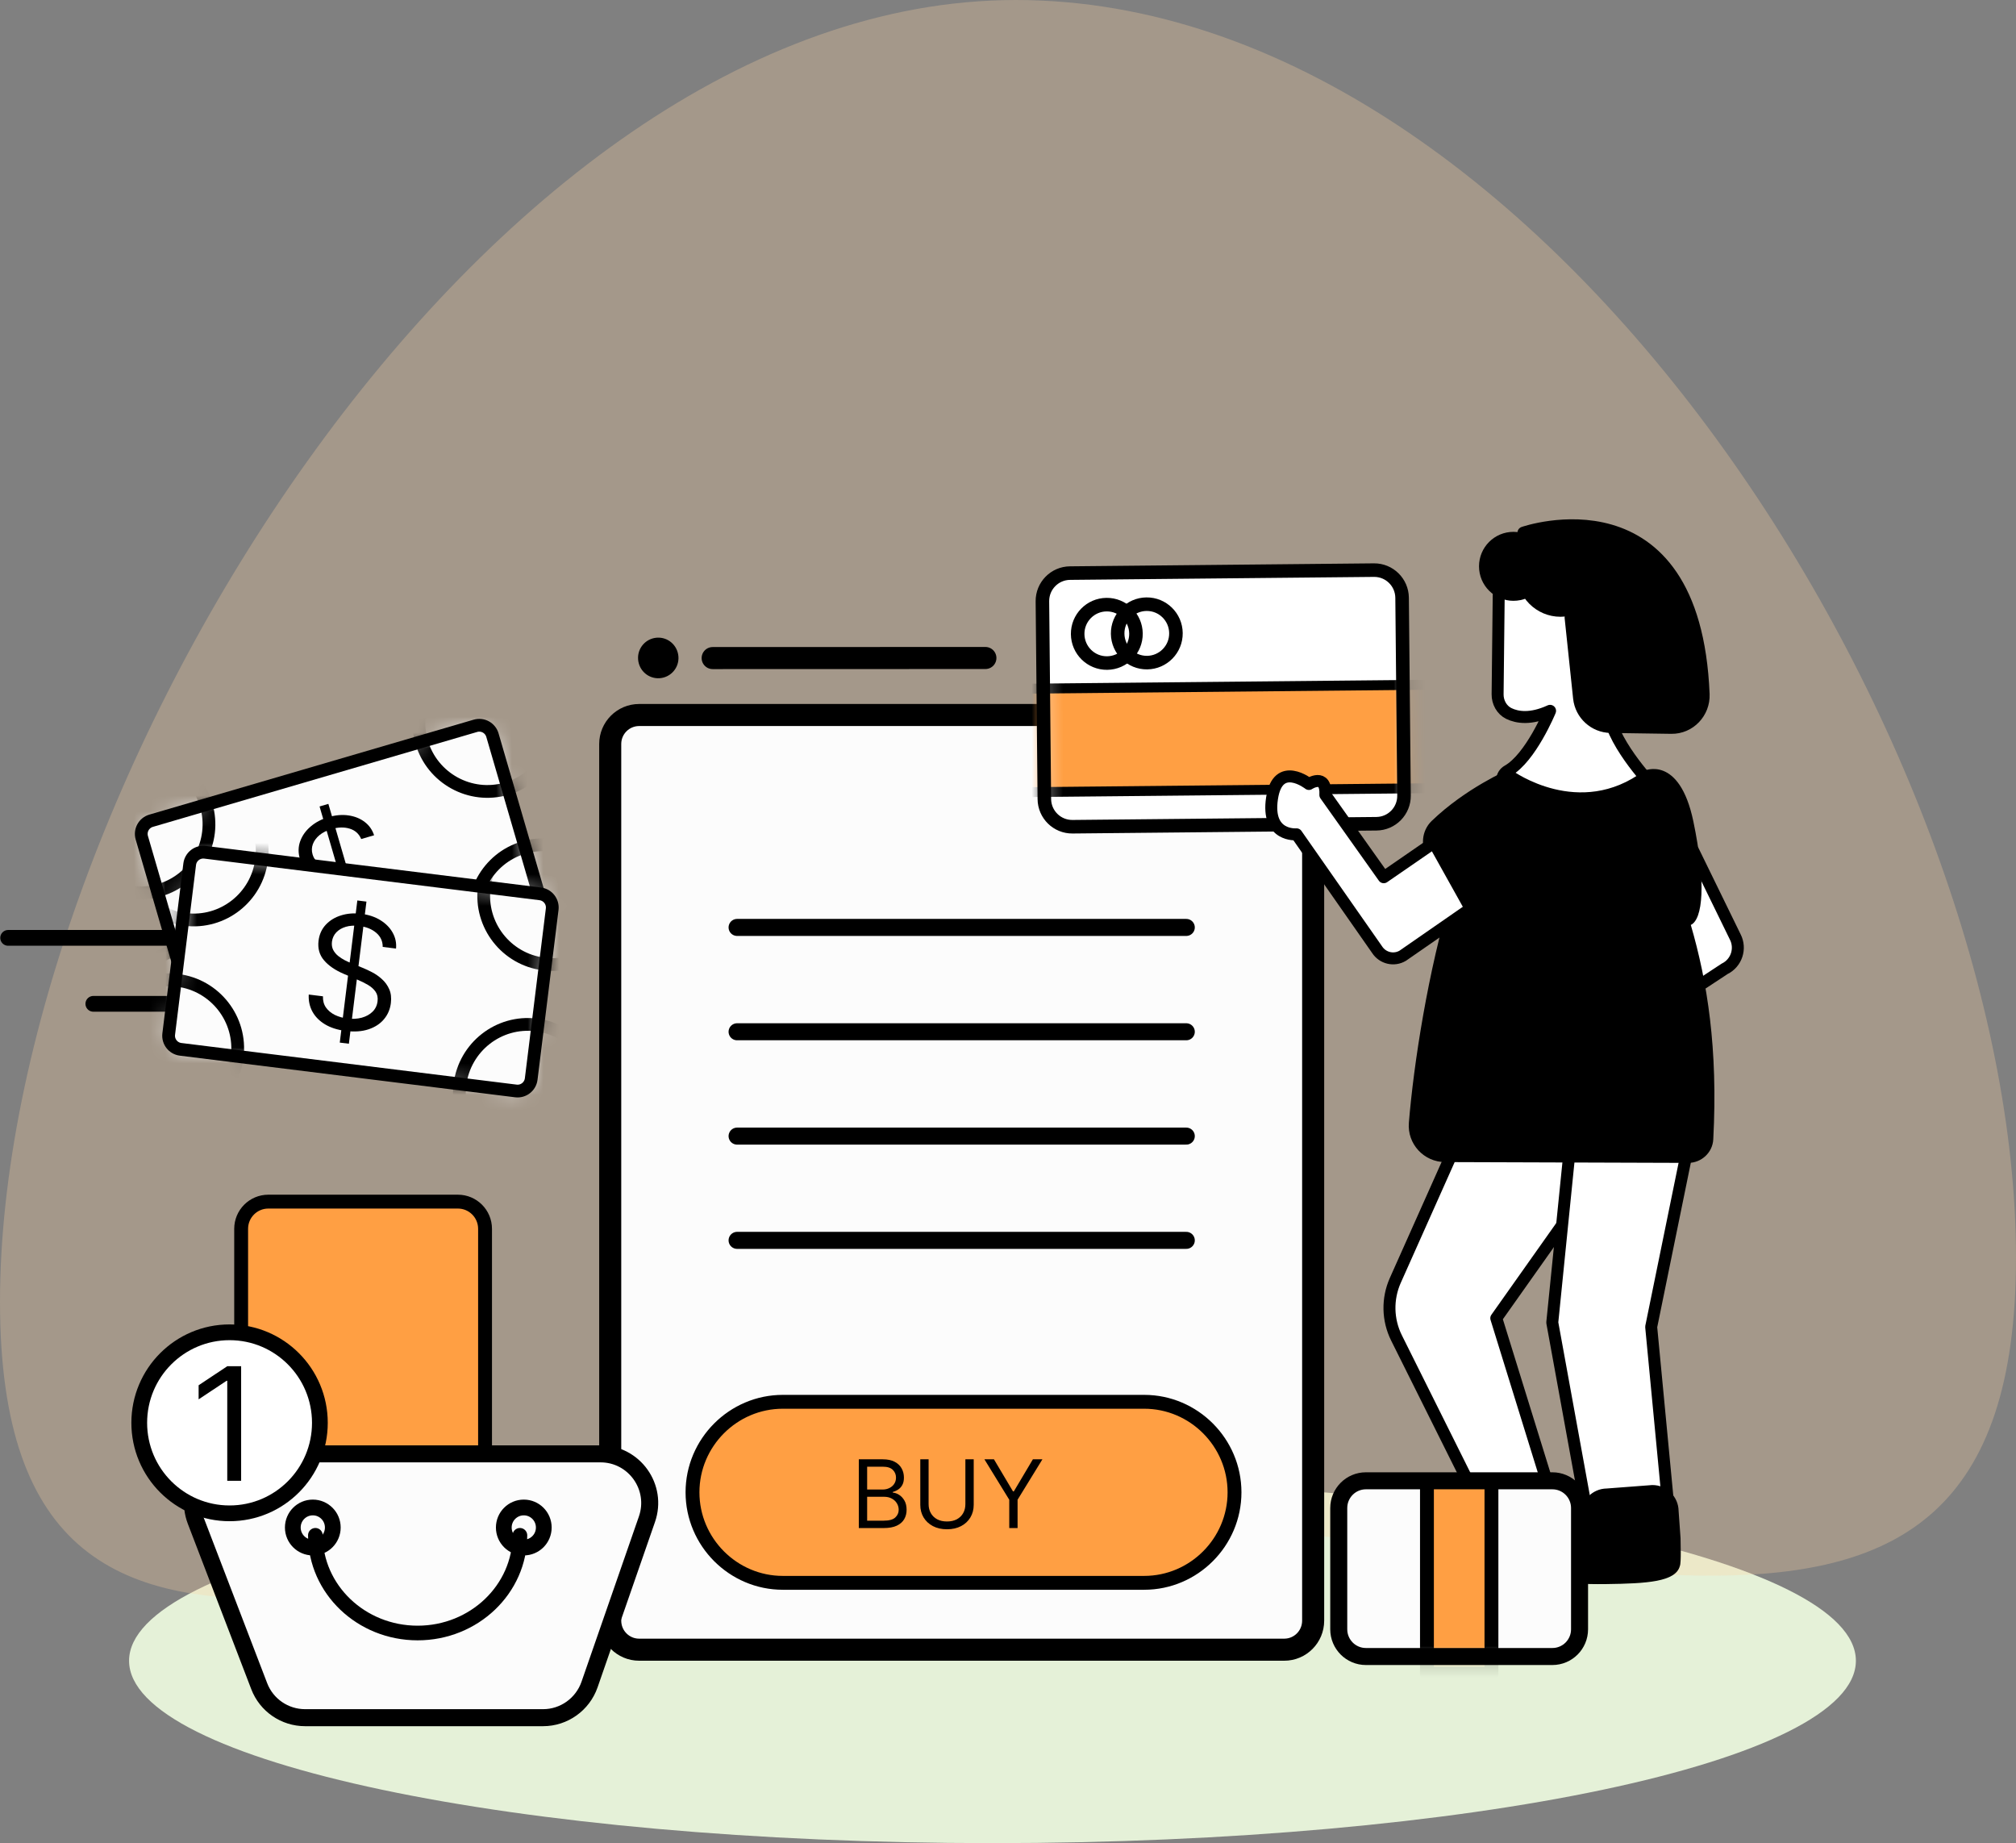 <svg width="128" height="117" viewBox="0 0 128 117" fill="none" xmlns="http://www.w3.org/2000/svg">
<rect x="0" y="0" width="128" height="117" fill="#808080" stroke="none"/>
<g clip-path="url(#clip0_2087_10788)">
<path d="M63.014 117C93.29 117 117.834 111.817 117.834 105.424C117.834 99.031 93.29 93.848 63.014 93.848C32.738 93.848 8.195 99.031 8.195 105.424C8.195 111.817 32.738 117 63.014 117Z" fill="#E5F1D8"/>
<path opacity="0.29" d="M128 79.835C128 111.946 98.22 96.127 64.25 96.127C30.28 96.127 0 114.738 0 82.632C0 50.526 30.533 0 64.503 0C98.473 0 128 47.729 128 79.835Z" fill="#FBD3A4"/>
<path d="M107.5 54L110.174 59.474C110.556 60.217 110.253 61.134 109.5 61.5L106.977 63.16" fill="white"/>
<path d="M107.5 54L110.174 59.474C110.556 60.217 110.253 61.134 109.5 61.5L106.977 63.16" stroke="black" stroke-width="0.76" stroke-linecap="round" stroke-linejoin="round"/>
<path d="M102.427 73.183L95.002 83.678L99.517 98.254L95.94 99.515L88.666 84.928C88.099 83.785 88.071 82.451 88.587 81.287L94.238 68.63L102.427 73.177V73.183Z" fill="white" stroke="black" stroke-width="0.76" stroke-linecap="round" stroke-linejoin="round"/>
<path d="M107.521 71.095L104.837 84.23L106.246 99.003L101.332 99.183L98.557 83.954L100.057 69.086" fill="white"/>
<path d="M107.521 71.095L104.837 84.23L106.246 99.003L101.332 99.183L98.557 83.954L100.057 69.086" stroke="black" stroke-width="0.76" stroke-linecap="round" stroke-linejoin="round"/>
<path d="M100.388 97.506L100.371 96.172C100.36 95.26 101.101 94.5 102.011 94.489L104.898 94.27C105.808 94.258 106.567 95.001 106.578 95.913L106.701 97.635C106.701 97.883 106.752 99.205 106.656 99.413C106.387 100.415 104.573 100.522 101.966 100.556C99.175 100.59 97.793 100.336 97.782 99.233C97.771 98.203 97.9 97.584 100.388 97.506Z" fill="black"/>
<path d="M95.176 98.626L94.609 97.416C94.221 96.588 94.575 95.592 95.4 95.204L97.265 94.32C98.091 93.932 99.085 94.287 99.473 95.114L100.416 97.118C100.523 97.337 100.787 98.136 100.787 98.367C100.955 99.391 99.152 100.432 96.799 101.546C94.272 102.74 92.609 102.734 92.137 101.738C91.699 100.804 92.94 99.734 95.176 98.626Z" fill="black"/>
<path d="M100.236 35.787L95.165 36.98L95.086 44.071C95.08 44.577 95.344 45.067 95.799 45.292C96.333 45.551 97.187 45.686 98.417 45.123C98.417 45.123 97.192 48.106 95.726 48.933C95.316 49.164 95.249 49.738 95.625 50.025C96.973 51.049 100.899 52.377 104.634 49.546C104.634 49.546 101.669 46.316 102.214 44.577C102.629 43.243 104.196 40.373 103.477 37.689C103.101 36.288 101.652 35.455 100.236 35.787Z" fill="white" stroke="black" stroke-width="0.76" stroke-linecap="round" stroke-linejoin="round"/>
<path d="M93.906 35.95C93.906 37.16 94.884 38.139 96.091 38.139C97.299 38.139 98.276 37.16 98.276 35.95C98.276 34.74 97.299 33.761 96.091 33.761C94.884 33.761 93.906 34.74 93.906 35.95Z" fill="black"/>
<path d="M96.288 36.355C96.288 37.897 97.535 39.152 99.079 39.152C100.624 39.152 101.871 37.903 101.871 36.355C101.871 34.807 100.624 33.558 99.079 33.558C97.535 33.558 96.288 34.807 96.288 36.355Z" fill="black"/>
<path d="M99.433 38.544C99.433 40.086 100.68 41.341 102.219 41.341C103.758 41.341 105.011 40.092 105.011 38.544C105.011 36.996 103.764 35.747 102.219 35.747C100.675 35.747 99.433 36.996 99.433 38.544Z" fill="black"/>
<path d="M92.171 56.643L90.677 54.487C90.165 53.745 90.255 52.737 90.901 52.112C93.075 50.019 95.754 48.871 95.754 48.871L95.917 49.085C95.962 49.04 96.007 48.978 96.052 48.938C96.052 48.938 100.281 52.005 104.376 48.933C104.376 48.933 106.623 47.869 107.516 52.146C108.336 56.086 108.111 58.359 107.353 58.714C108.398 62.304 109.083 66.542 108.779 72.327C108.735 73.166 108.027 73.819 107.19 73.819L91.755 73.768C90.407 73.768 89.34 72.614 89.452 71.269C89.755 67.572 90.665 61.623 92.176 56.654L92.171 56.643Z" fill="black"/>
<path d="M81.538 45.388H40.581C39.567 45.388 38.744 46.212 38.744 47.228V102.88C38.744 103.897 39.567 104.721 40.581 104.721H81.538C82.553 104.721 83.375 103.897 83.375 102.88V47.228C83.375 46.212 82.553 45.388 81.538 45.388Z" fill="#FCFCFC" stroke="black" stroke-width="1.4" stroke-linecap="round" stroke-linejoin="round"/>
<path d="M41.884 43.052C41.176 43.102 40.564 42.568 40.514 41.853C40.463 41.144 40.997 40.531 41.704 40.48C42.412 40.429 43.024 40.964 43.075 41.679C43.125 42.388 42.592 43.001 41.884 43.052Z" fill="black"/>
<path d="M62.565 41.769L45.248 41.774" stroke="black" stroke-width="1.4" stroke-linecap="round" stroke-linejoin="round"/>
<path d="M72.647 100.477H49.703C46.546 100.477 43.968 97.888 43.968 94.731C43.968 91.569 46.552 88.985 49.703 88.985H72.647C75.804 88.985 78.382 91.574 78.382 94.731C78.382 97.894 75.798 100.477 72.647 100.477Z" fill="#FF9F43" stroke="black" stroke-width="0.88" stroke-linecap="round" stroke-linejoin="round"/>
<path d="M54.528 97V92.636H56.054C56.358 92.636 56.609 92.689 56.806 92.794C57.004 92.898 57.151 93.038 57.247 93.214C57.344 93.388 57.392 93.582 57.392 93.796C57.392 93.983 57.359 94.138 57.292 94.26C57.227 94.382 57.14 94.479 57.032 94.55C56.925 94.621 56.81 94.673 56.685 94.707V94.75C56.818 94.758 56.952 94.805 57.087 94.891C57.222 94.976 57.335 95.098 57.426 95.257C57.517 95.416 57.562 95.611 57.562 95.841C57.562 96.06 57.513 96.256 57.413 96.431C57.314 96.606 57.157 96.744 56.943 96.847C56.728 96.949 56.449 97 56.105 97H54.528ZM55.057 96.531H56.105C56.45 96.531 56.695 96.465 56.84 96.331C56.986 96.196 57.06 96.033 57.06 95.841C57.06 95.693 57.022 95.557 56.947 95.432C56.871 95.305 56.764 95.204 56.625 95.129C56.486 95.053 56.321 95.014 56.131 95.014H55.057V96.531ZM55.057 94.554H56.037C56.196 94.554 56.34 94.523 56.467 94.46C56.597 94.398 56.699 94.31 56.774 94.196C56.851 94.082 56.889 93.949 56.889 93.796C56.889 93.604 56.822 93.441 56.689 93.308C56.555 93.173 56.344 93.105 56.054 93.105H55.057V94.554ZM61.294 92.636H61.823V95.526C61.823 95.824 61.752 96.09 61.612 96.325C61.473 96.558 61.276 96.742 61.022 96.876C60.767 97.01 60.469 97.077 60.127 97.077C59.784 97.077 59.486 97.01 59.232 96.876C58.978 96.742 58.78 96.558 58.64 96.325C58.5 96.09 58.431 95.824 58.431 95.526V92.636H58.959V95.483C58.959 95.696 59.006 95.886 59.1 96.052C59.194 96.217 59.327 96.347 59.5 96.442C59.675 96.535 59.884 96.582 60.127 96.582C60.37 96.582 60.578 96.535 60.753 96.442C60.928 96.347 61.061 96.217 61.154 96.052C61.248 95.886 61.294 95.696 61.294 95.483V92.636ZM62.503 92.636H63.108L64.318 94.673H64.37L65.58 92.636H66.185L64.608 95.202V97H64.08V95.202L62.503 92.636Z" fill="black"/>
<path d="M46.799 58.872H75.32" stroke="black" stroke-width="1.08" stroke-linecap="round" stroke-linejoin="round"/>
<path d="M46.799 65.496H75.32" stroke="black" stroke-width="1.08" stroke-linecap="round" stroke-linejoin="round"/>
<path d="M46.799 72.119H75.32" stroke="black" stroke-width="1.08" stroke-linecap="round" stroke-linejoin="round"/>
<path d="M46.799 78.737H75.32" stroke="black" stroke-width="1.08" stroke-linecap="round" stroke-linejoin="round"/>
<path d="M29.072 76.278H17.036C16.083 76.278 15.311 77.051 15.311 78.005V97.213C15.311 98.167 16.083 98.941 17.036 98.941H29.072C30.025 98.941 30.797 98.167 30.797 97.213V78.005C30.797 77.051 30.025 76.278 29.072 76.278Z" fill="#FF9F43" stroke="black" stroke-width="0.88" stroke-linecap="round" stroke-linejoin="round"/>
<path d="M12.43 96.537L16.457 107.033C16.918 108.243 18.08 109.037 19.372 109.037H34.481C35.807 109.037 36.992 108.192 37.43 106.937L41.075 96.442C41.783 94.41 40.278 92.289 38.126 92.289H15.345C13.154 92.289 11.649 94.489 12.43 96.537Z" fill="#FCFCFC" stroke="black" stroke-width="1.08" stroke-linecap="round" stroke-linejoin="round"/>
<path d="M21.13 96.965C21.13 97.669 20.563 98.237 19.861 98.237C19.159 98.237 18.591 97.669 18.591 96.965C18.591 96.262 19.159 95.693 19.861 95.693C20.563 95.693 21.13 96.262 21.13 96.965Z" stroke="black" stroke-linecap="round" stroke-linejoin="round"/>
<path d="M34.526 96.965C34.526 97.669 33.959 98.237 33.257 98.237C32.555 98.237 31.987 97.669 31.987 96.965C31.987 96.262 32.555 95.693 33.257 95.693C33.959 95.693 34.526 96.262 34.526 96.965Z" stroke="black" stroke-linecap="round" stroke-linejoin="round"/>
<path d="M33.01 97.46C33.01 100.882 30.1 103.662 26.517 103.662C22.933 103.662 20.024 100.888 20.024 97.46" stroke="black" stroke-width="0.93" stroke-linecap="round" stroke-linejoin="round"/>
<path d="M20.31 90.319C20.31 93.493 17.743 96.065 14.575 96.065C11.408 96.065 8.841 93.493 8.841 90.319C8.841 87.145 11.408 84.573 14.575 84.573C17.743 84.573 20.31 87.145 20.31 90.319Z" fill="white" stroke="black" stroke-linecap="round" stroke-linejoin="round"/>
<path d="M15.31 86.727V94H14.429V87.651H14.386L12.611 88.829V87.935L14.429 86.727H15.31Z" fill="black"/>
<path d="M98.564 94H86.724C85.772 94 85 94.773 85 95.728V103.426C85 104.381 85.772 105.154 86.724 105.154H98.564C99.517 105.154 100.289 104.381 100.289 103.426V95.728C100.289 94.773 99.517 94 98.564 94Z" fill="#FCFCFC"/>
<mask id="mask0_2087_10788" style="mask-type:luminance" maskUnits="userSpaceOnUse" x="85" y="94" width="16" height="12">
<path d="M98.564 94H86.724C85.772 94 85 94.773 85 95.728V103.426C85 104.381 85.772 105.154 86.724 105.154H98.564C99.517 105.154 100.289 104.381 100.289 103.426V95.728C100.289 94.773 99.517 94 98.564 94Z" fill="white"/>
</mask>
<g mask="url(#mask0_2087_10788)">
<path d="M94.695 91.8H90.6V106.252H94.695V91.8Z" fill="#FF9F43" stroke="black" stroke-width="0.88" stroke-linecap="round" stroke-linejoin="round"/>
</g>
<path d="M98.564 94H86.724C85.772 94 85 94.773 85 95.728V103.426C85 104.381 85.772 105.154 86.724 105.154H98.564C99.517 105.154 100.289 104.381 100.289 103.426V95.728C100.289 94.773 99.517 94 98.564 94Z" stroke="black" stroke-width="1.08" stroke-linecap="round" stroke-linejoin="round"/>
<path d="M67.937 36.38L87.235 36.191C88.213 36.181 89.012 36.967 89.022 37.946L89.144 50.501C89.154 51.48 88.37 52.281 87.392 52.291L68.094 52.48C67.117 52.489 66.317 51.704 66.308 50.724L66.185 38.17C66.176 37.19 66.96 36.389 67.937 36.38Z" fill="white"/>
<mask id="mask1_2087_10788" style="mask-type:luminance" maskUnits="userSpaceOnUse" x="66" y="36" width="24" height="17">
<path d="M67.937 36.38L87.235 36.191C88.213 36.181 89.012 36.967 89.022 37.946L89.144 50.501C89.154 51.48 88.37 52.281 87.392 52.291L68.094 52.48C67.117 52.489 66.317 51.704 66.308 50.724L66.185 38.17C66.176 37.19 66.96 36.389 67.937 36.38Z" fill="white"/>
</mask>
<g mask="url(#mask1_2087_10788)">
<path d="M93.49 43.44L62.622 43.742L62.686 50.309L93.554 50.007L93.49 43.44Z" fill="#FF9F43" stroke="black" stroke-width="0.63" stroke-linecap="round" stroke-linejoin="round"/>
<path d="M72.125 40.216C72.136 41.24 71.316 42.079 70.294 42.09C69.271 42.101 68.434 41.28 68.423 40.255C68.412 39.231 69.232 38.393 70.254 38.382C71.276 38.37 72.113 39.192 72.125 40.216Z" fill="white" stroke="black" stroke-width="0.86" stroke-linecap="round" stroke-linejoin="round"/>
<path d="M74.663 40.188C74.675 41.212 73.855 42.05 72.832 42.062C71.81 42.073 70.973 41.251 70.962 40.227C70.951 39.203 71.771 38.364 72.793 38.353C73.815 38.342 74.652 39.163 74.663 40.188Z" stroke="black" stroke-width="0.86" stroke-linecap="round" stroke-linejoin="round"/>
</g>
<path d="M67.937 36.38L87.235 36.191C88.213 36.181 89.012 36.967 89.022 37.946L89.144 50.501C89.154 51.48 88.37 52.281 87.392 52.291L68.094 52.48C67.117 52.489 66.317 51.704 66.308 50.724L66.185 38.17C66.176 37.19 66.96 36.389 67.937 36.38Z" stroke="black" stroke-width="0.86" stroke-linecap="round" stroke-linejoin="round"/>
<path d="M93.378 57.678L89.065 60.667C88.509 60.999 87.79 60.83 87.436 60.284L82.319 52.962C82.319 52.962 80.392 53.137 80.763 50.677C81.134 48.218 83.105 49.766 83.105 49.766C83.105 49.766 84.223 49.029 84.15 50.464L87.857 55.686L91.042 53.491L93.378 57.678Z" fill="white" stroke="black" stroke-width="0.76" stroke-linecap="round" stroke-linejoin="round"/>
<path d="M96.732 33.817C96.732 33.817 107.589 30.018 108.162 44.071C108.207 45.236 107.28 46.215 106.117 46.198L102.258 46.142C101.231 46.125 100.377 45.343 100.264 44.318L99.725 39.203" fill="black"/>
<path d="M96.732 33.817C96.732 33.817 107.589 30.018 108.162 44.071C108.207 45.236 107.28 46.215 106.117 46.198L102.258 46.142C101.231 46.125 100.377 45.343 100.264 44.318L99.725 39.203" stroke="black" stroke-width="0.77" stroke-linecap="round" stroke-linejoin="round"/>
<path d="M5.926 63.722H19.035" stroke="black" stroke-linecap="round" stroke-linejoin="round"/>
<path d="M0.517 59.535H13.626" stroke="black" stroke-linecap="round" stroke-linejoin="round"/>
<path d="M30.186 46.074L9.596 52.099C9.134 52.234 8.869 52.718 9.004 53.181L12.043 63.606C12.178 64.069 12.661 64.334 13.123 64.199L33.713 58.174C34.175 58.039 34.439 57.555 34.305 57.093L31.266 46.667C31.131 46.204 30.648 45.939 30.186 46.074Z" fill="#FCFCFC"/>
<mask id="mask2_2087_10788" style="mask-type:luminance" maskUnits="userSpaceOnUse" x="8" y="46" width="27" height="19">
<path d="M30.186 46.074L9.596 52.099C9.134 52.234 8.869 52.718 9.004 53.181L12.043 63.606C12.178 64.069 12.661 64.334 13.123 64.199L33.713 58.174C34.175 58.039 34.439 57.555 34.305 57.093L31.266 46.667C31.131 46.204 30.648 45.939 30.186 46.074Z" fill="white"/>
</mask>
<g mask="url(#mask2_2087_10788)">
<path d="M13.093 51.105C13.767 53.412 12.441 55.832 10.138 56.508C7.835 57.183 5.42 55.855 4.746 53.547C4.072 51.24 5.398 48.82 7.701 48.145C10.004 47.469 12.419 48.797 13.093 51.105Z" fill="#FCFCFC" stroke="black" stroke-width="0.81" stroke-linecap="round" stroke-linejoin="round"/>
<path d="M35.116 44.661C35.79 46.968 34.464 49.388 32.162 50.064C29.859 50.739 27.444 49.411 26.77 47.103C26.096 44.796 27.421 42.376 29.724 41.701C32.027 41.026 34.442 42.354 35.116 44.661Z" fill="#FCFCFC" stroke="black" stroke-width="0.81" stroke-linecap="round" stroke-linejoin="round"/>
<path d="M16.62 63.21C17.294 65.517 15.969 67.937 13.666 68.612C11.363 69.288 8.948 67.96 8.274 65.652C7.6 63.345 8.925 60.925 11.228 60.25C13.531 59.574 15.946 60.903 16.62 63.21Z" fill="#FCFCFC" stroke="black" stroke-width="0.81" stroke-linecap="round" stroke-linejoin="round"/>
<path d="M38.643 56.761C39.317 59.068 37.992 61.488 35.689 62.163C33.386 62.839 30.971 61.51 30.297 59.203C29.623 56.896 30.948 54.476 33.251 53.8C35.554 53.125 37.969 54.453 38.643 56.761Z" fill="#FCFCFC" stroke="black" stroke-width="0.81" stroke-linecap="round" stroke-linejoin="round"/>
</g>
<path d="M30.186 46.074L9.596 52.099C9.134 52.234 8.869 52.718 9.004 53.181L12.043 63.606C12.178 64.069 12.661 64.334 13.123 64.199L33.713 58.174C34.175 58.039 34.439 57.555 34.305 57.093L31.266 46.667C31.131 46.204 30.648 45.939 30.186 46.074Z" stroke="black" stroke-width="0.81" stroke-linecap="round" stroke-linejoin="round"/>
<path d="M22.834 59.921L20.29 51.194L20.849 51.03L23.393 59.758L22.834 59.921ZM22.934 53.261C22.793 52.928 22.549 52.708 22.202 52.602C21.856 52.496 21.471 52.505 21.049 52.629C20.74 52.719 20.484 52.849 20.281 53.016C20.081 53.184 19.941 53.374 19.863 53.587C19.787 53.799 19.781 54.016 19.846 54.239C19.9 54.425 19.991 54.573 20.119 54.681C20.248 54.786 20.396 54.862 20.563 54.91C20.729 54.955 20.898 54.983 21.069 54.995C21.239 55.004 21.394 55.007 21.534 55.003L22.298 54.987C22.494 54.981 22.715 54.988 22.962 55.007C23.212 55.025 23.46 55.077 23.707 55.163C23.955 55.245 24.179 55.38 24.379 55.566C24.579 55.751 24.726 56.008 24.822 56.335C24.932 56.712 24.932 57.082 24.823 57.445C24.717 57.806 24.501 58.132 24.176 58.422C23.854 58.711 23.424 58.934 22.888 59.091C22.388 59.238 21.932 59.284 21.519 59.229C21.108 59.174 20.756 59.033 20.463 58.806C20.172 58.577 19.957 58.276 19.819 57.903L20.691 57.647C20.791 57.904 20.943 58.096 21.148 58.224C21.355 58.349 21.589 58.418 21.852 58.432C22.117 58.444 22.388 58.409 22.665 58.328C22.988 58.233 23.262 58.096 23.489 57.917C23.714 57.735 23.875 57.527 23.97 57.295C24.064 57.06 24.074 56.815 24 56.561C23.932 56.329 23.812 56.159 23.64 56.052C23.469 55.944 23.264 55.876 23.026 55.847C22.788 55.818 22.537 55.805 22.271 55.809L21.341 55.814C20.75 55.817 20.253 55.72 19.85 55.522C19.447 55.324 19.177 54.99 19.04 54.519C18.926 54.128 18.932 53.757 19.059 53.404C19.187 53.048 19.407 52.737 19.719 52.471C20.032 52.201 20.412 52.001 20.857 51.871C21.307 51.739 21.731 51.703 22.128 51.762C22.524 51.819 22.865 51.956 23.15 52.173C23.438 52.39 23.638 52.673 23.752 53.022L22.934 53.261Z" fill="black"/>
<path d="M34.303 56.742L13.015 54.101C12.538 54.042 12.103 54.381 12.044 54.859L10.712 65.638C10.652 66.117 10.991 66.552 11.469 66.611L32.756 69.253C33.233 69.312 33.668 68.973 33.727 68.495L35.06 57.715C35.119 57.237 34.78 56.802 34.303 56.742Z" fill="#FCFCFC"/>
<mask id="mask3_2087_10788" style="mask-type:luminance" maskUnits="userSpaceOnUse" x="10" y="54" width="26" height="16">
<path d="M34.303 56.742L13.015 54.101C12.538 54.042 12.103 54.381 12.044 54.859L10.712 65.638C10.652 66.117 10.991 66.552 11.469 66.611L32.756 69.253C33.233 69.312 33.668 68.973 33.727 68.495L35.06 57.715C35.119 57.237 34.78 56.802 34.303 56.742Z" fill="white"/>
</mask>
<g mask="url(#mask3_2087_10788)">
<path d="M16.609 54.577C16.311 56.963 14.143 58.663 11.761 58.365C9.38 58.066 7.684 55.894 7.981 53.508C8.279 51.122 10.447 49.422 12.834 49.721C15.216 50.019 16.912 52.191 16.614 54.577H16.609Z" fill="#FCFCFC" stroke="black" stroke-width="0.81" stroke-linecap="round" stroke-linejoin="round"/>
<path d="M39.379 57.408C39.081 59.794 36.913 61.493 34.526 61.195C32.145 60.897 30.448 58.725 30.746 56.339C31.044 53.952 33.212 52.253 35.593 52.551C37.975 52.849 39.671 55.022 39.373 57.408H39.379Z" fill="#FCFCFC" stroke="black" stroke-width="0.81" stroke-linecap="round" stroke-linejoin="round"/>
<path d="M15.059 67.087C14.761 69.474 12.593 71.173 10.211 70.875C7.83 70.577 6.134 68.404 6.431 66.018C6.729 63.632 8.897 61.932 11.278 62.231C13.66 62.529 15.356 64.701 15.059 67.087Z" fill="#FCFCFC" stroke="black" stroke-width="0.81" stroke-linecap="round" stroke-linejoin="round"/>
<path d="M37.829 69.918C37.531 72.305 35.363 74.004 32.982 73.706C30.6 73.408 28.904 71.235 29.201 68.849C29.499 66.463 31.667 64.763 34.054 65.062C36.436 65.36 38.132 67.532 37.834 69.918H37.829Z" fill="#FCFCFC" stroke="black" stroke-width="0.81" stroke-linecap="round" stroke-linejoin="round"/>
</g>
<path d="M34.303 56.742L13.015 54.101C12.538 54.042 12.103 54.381 12.044 54.859L10.712 65.638C10.652 66.117 10.991 66.552 11.469 66.611L32.756 69.253C33.233 69.312 33.668 68.973 33.727 68.495L35.06 57.715C35.119 57.237 34.78 56.802 34.303 56.742Z" stroke="black" stroke-width="0.81" stroke-linecap="round" stroke-linejoin="round"/>
<path d="M21.573 66.183L22.688 57.161L23.266 57.233L22.151 66.255L21.573 66.183ZM24.299 60.109C24.301 59.746 24.163 59.448 23.887 59.213C23.611 58.979 23.254 58.834 22.817 58.78C22.498 58.74 22.212 58.757 21.959 58.831C21.709 58.905 21.506 59.024 21.35 59.188C21.196 59.353 21.105 59.55 21.076 59.781C21.052 59.973 21.078 60.145 21.152 60.294C21.229 60.443 21.335 60.571 21.469 60.681C21.604 60.788 21.748 60.881 21.9 60.96C22.053 61.036 22.194 61.1 22.324 61.152L23.032 61.44C23.214 61.513 23.415 61.607 23.634 61.722C23.856 61.838 24.064 61.984 24.256 62.161C24.452 62.336 24.605 62.548 24.714 62.798C24.824 63.047 24.858 63.342 24.816 63.68C24.768 64.07 24.622 64.41 24.379 64.699C24.138 64.989 23.811 65.202 23.398 65.34C22.988 65.477 22.505 65.511 21.951 65.443C21.434 65.379 20.997 65.24 20.639 65.026C20.284 64.812 20.016 64.543 19.837 64.218C19.66 63.893 19.582 63.531 19.603 63.133L20.505 63.245C20.495 63.52 20.558 63.758 20.696 63.956C20.836 64.152 21.024 64.309 21.261 64.427C21.499 64.542 21.762 64.618 22.048 64.653C22.382 64.695 22.688 64.678 22.967 64.603C23.246 64.525 23.475 64.398 23.654 64.223C23.834 64.045 23.94 63.824 23.972 63.561C24.002 63.321 23.959 63.118 23.844 62.951C23.729 62.784 23.567 62.64 23.36 62.519C23.154 62.398 22.928 62.286 22.683 62.184L21.826 61.82C21.282 61.588 20.864 61.301 20.573 60.96C20.281 60.618 20.165 60.204 20.225 59.718C20.275 59.314 20.428 58.975 20.684 58.701C20.942 58.426 21.267 58.227 21.659 58.107C22.053 57.984 22.481 57.951 22.941 58.008C23.406 58.066 23.81 58.2 24.151 58.412C24.492 58.622 24.751 58.883 24.927 59.196C25.105 59.509 25.178 59.848 25.145 60.214L24.299 60.109Z" fill="black"/>
</g>
<defs>
<clipPath id="clip0_2087_10788">
<rect width="128" height="117" fill="white"/>
</clipPath>
</defs>
</svg>
